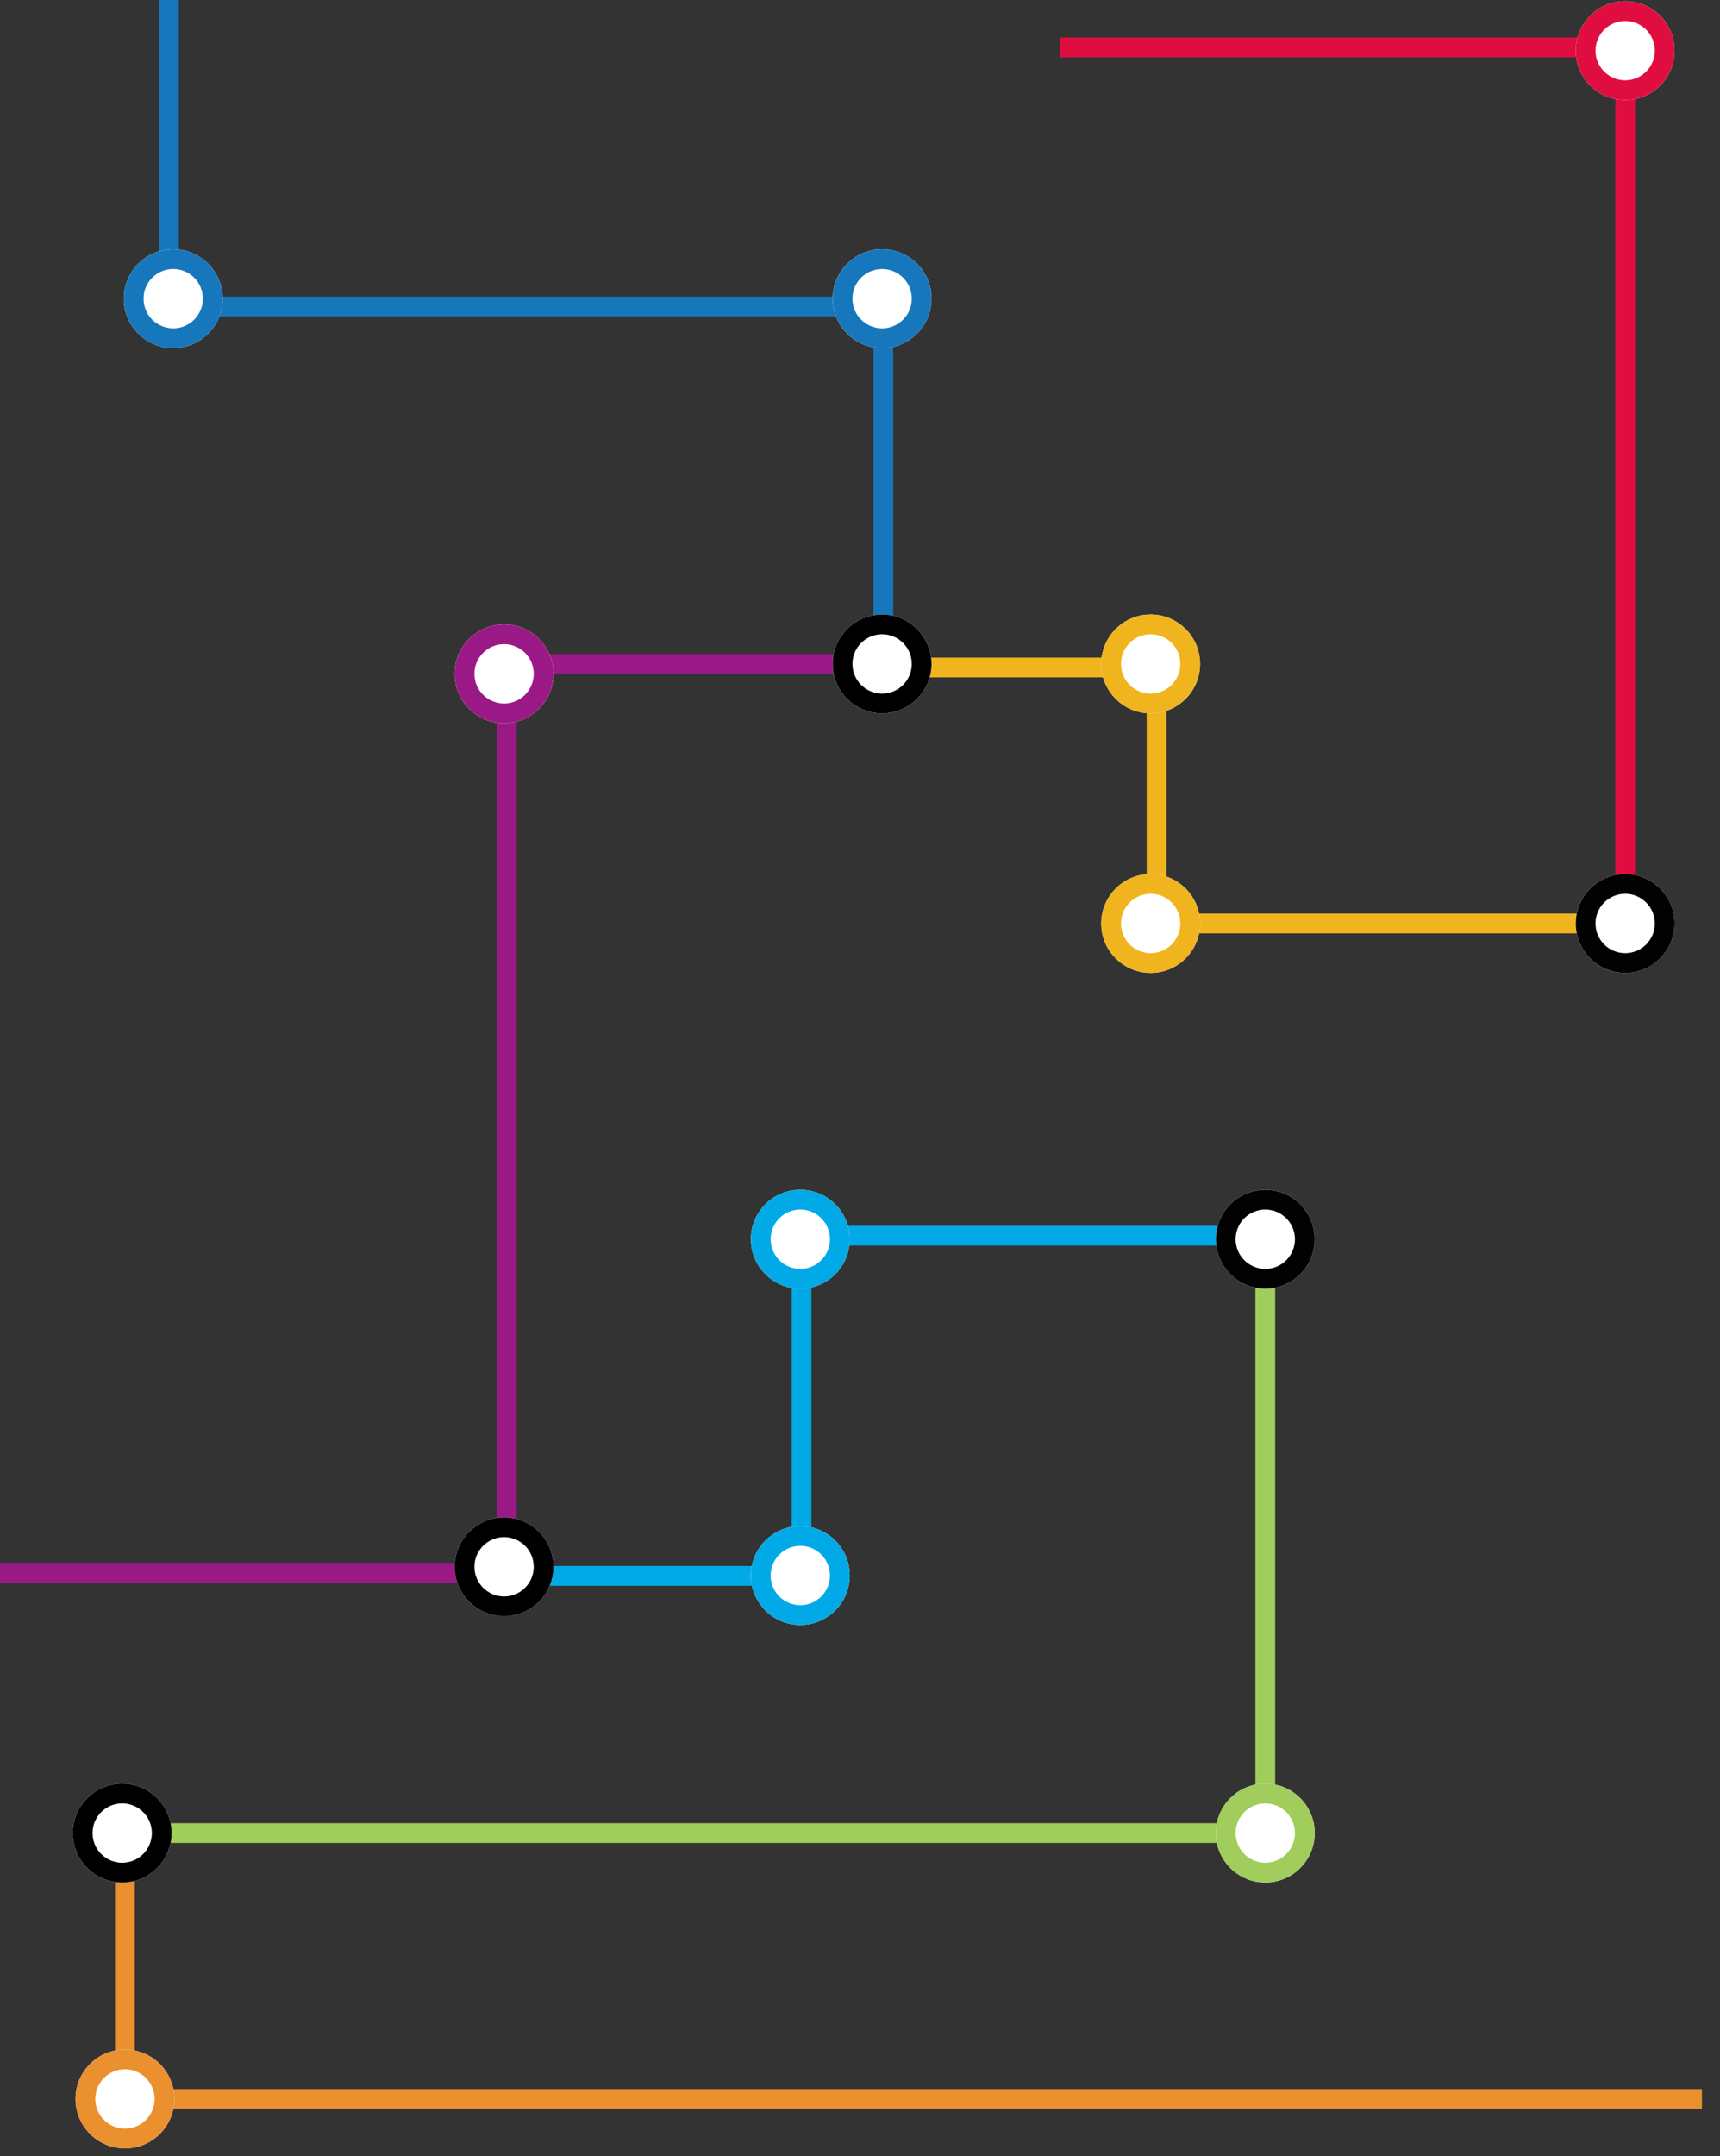 <svg xmlns="http://www.w3.org/2000/svg" xmlns:xlink="http://www.w3.org/1999/xlink" width="86.992" height="109" viewBox="0 0 86.992 109">
  <rect x="0" y="0" width="86.992" height="109" fill="#333333" stroke="none"/>
  <defs>
    <clipPath id="clip-LOGO">
      <rect width="86.992" height="109"/>
    </clipPath>
  </defs>
  <g id="LOGO" clip-path="url(#clip-LOGO)">
    <g id="Grupo_60" data-name="Grupo 60" transform="translate(-9.64 -33.6)">
      <path id="Trazado_97" data-name="Trazado 97" d="M6240.006,335.939h25.634V290h19.041" transform="translate(-6230.366 -222.839)" fill="none" stroke="#9b1987" stroke-width="1"/>
      <path id="Trazado_98" data-name="Trazado 98" d="M6283.84,249.04h15.52v12.939H6321.5" transform="translate(-6231.224 -181.699)" fill="none" stroke="#f0b41f" stroke-width="1"/>
      <path id="Trazado_99" data-name="Trazado 99" d="M6262.279,240.139v15.494h36.134V274.26" transform="translate(-6244.099 -206.539)" fill="none" stroke="#1777bc" stroke-width="1"/>
      <path id="Trazado_100" data-name="Trazado 100" d="M6291.48,283.52v15.04h17.2v22.863" transform="translate(-248.383 6404.741) rotate(-90)" fill="none" stroke="#01aae7" stroke-width="1"/>
      <g id="Elipse_92" data-name="Elipse 92" transform="translate(32.634 65.161)" fill="#fff" stroke="#9b1987" stroke-width="1">
        <circle cx="2.5" cy="2.5" r="2.5" stroke="none"/>
        <circle cx="2.5" cy="2.5" r="2" fill="none"/>
      </g>
      <g id="Elipse_93" data-name="Elipse 93" transform="translate(47.617 115.741) rotate(-90)" fill="#fff" stroke="#01aae7" stroke-width="1">
        <circle cx="2.5" cy="2.5" r="2.5" stroke="none"/>
        <circle cx="2.5" cy="2.5" r="2" fill="none"/>
      </g>
      <g id="Elipse_94" data-name="Elipse 94" transform="translate(32.634 110.3)" fill="#fff" stroke="#000" stroke-width="1">
        <circle cx="2.5" cy="2.5" r="2.5" stroke="none"/>
        <circle cx="2.5" cy="2.5" r="2" fill="none"/>
      </g>
      <g id="Elipse_95" data-name="Elipse 95" transform="translate(47.617 98.741) rotate(-90)" fill="#fff" stroke="#01aae7" stroke-width="1">
        <circle cx="2.5" cy="2.5" r="2.5" stroke="none"/>
        <circle cx="2.5" cy="2.5" r="2" fill="none"/>
      </g>
      <g id="Elipse_96" data-name="Elipse 96" transform="translate(65.336 64.661)" fill="#fff" stroke="#f0b41f" stroke-width="1">
        <circle cx="2.5" cy="2.5" r="2.5" stroke="none"/>
        <circle cx="2.5" cy="2.5" r="2" fill="none"/>
      </g>
      <g id="Elipse_97" data-name="Elipse 97" transform="translate(65.336 77.78)" fill="#fff" stroke="#f0b41f" stroke-width="1">
        <circle cx="2.5" cy="2.5" r="2.5" stroke="none"/>
        <circle cx="2.5" cy="2.5" r="2" fill="none"/>
      </g>
      <g id="Elipse_98" data-name="Elipse 98" transform="translate(51.754 46.196)" fill="#fff" stroke="#1777bc" stroke-width="1">
        <circle cx="2.5" cy="2.5" r="2.5" stroke="none"/>
        <circle cx="2.5" cy="2.5" r="2" fill="none"/>
      </g>
      <g id="Elipse_99" data-name="Elipse 99" transform="translate(15.9 46.196)" fill="#fff" stroke="#1777bc" stroke-width="1">
        <circle cx="2.5" cy="2.5" r="2.5" stroke="none"/>
        <circle cx="2.5" cy="2.5" r="2" fill="none"/>
      </g>
      <path id="Trazado_101" data-name="Trazado 101" d="M6265.5,290" transform="translate(-6230.426 -223.839)" fill="none" stroke="#707070" stroke-width="1"/>
      <path id="Trazado_102" data-name="Trazado 102" d="M41.66,57.814H11.94V0h-1.9" transform="translate(15.82 138.2) rotate(-90)" fill="none" stroke="#a0cd5b" stroke-width="1"/>
      <g id="Elipse_100" data-name="Elipse 100" transform="translate(71.134 128.76) rotate(-90)" fill="#fff" stroke="#a0cd5b" stroke-width="1">
        <circle cx="2.5" cy="2.5" r="2.5" stroke="none"/>
        <circle cx="2.5" cy="2.5" r="2" fill="none"/>
      </g>
      <g id="Elipse_101" data-name="Elipse 101" transform="translate(71.134 98.741) rotate(-90)" fill="#fff" stroke="#020202" stroke-width="1">
        <circle cx="2.5" cy="2.5" r="2.5" stroke="none"/>
        <circle cx="2.5" cy="2.5" r="2" fill="none"/>
      </g>
      <g id="Elipse_102" data-name="Elipse 102" transform="translate(51.754 64.661)" fill="#fff" stroke="#000" stroke-width="1">
        <circle cx="2.5" cy="2.5" r="2.5" stroke="none"/>
        <circle cx="2.5" cy="2.5" r="2" fill="none"/>
      </g>
      <path id="Trazado_103" data-name="Trazado 103" d="M6983.836,80.28V36h-28.6" transform="translate(-6892)" fill="none" stroke="#e00e40" stroke-width="1"/>
      <g id="Elipse_103" data-name="Elipse 103" transform="translate(89.336 77.78)" fill="#fff" stroke="#020202" stroke-width="1">
        <circle cx="2.5" cy="2.5" r="2.5" stroke="none"/>
        <circle cx="2.5" cy="2.5" r="2" fill="none"/>
      </g>
      <g id="Elipse_104" data-name="Elipse 104" transform="translate(89.336 33.661)" fill="#fff" stroke="#e00e40" stroke-width="1">
        <circle cx="2.5" cy="2.5" r="2.5" stroke="none"/>
        <circle cx="2.5" cy="2.5" r="2" fill="none"/>
      </g>
      <path id="Trazado_104" data-name="Trazado 104" d="M6987.72,139.7h-79.761V126.08" transform="translate(-6892)" fill="none" stroke="#eb902f" stroke-width="1"/>
      <g id="Elipse_105" data-name="Elipse 105" transform="translate(13.459 142.2) rotate(-90)" fill="#fff" stroke="#eb902f" stroke-width="1">
        <circle cx="2.5" cy="2.5" r="2.5" stroke="none"/>
        <circle cx="2.5" cy="2.5" r="2" fill="none"/>
      </g>
      <g id="Elipse_106" data-name="Elipse 106" transform="translate(13.32 123.76)" fill="#fff" stroke="#000" stroke-width="1">
        <circle cx="2.5" cy="2.5" r="2.5" stroke="none"/>
        <circle cx="2.5" cy="2.5" r="2" fill="none"/>
      </g>
    </g>
  </g>
</svg>
